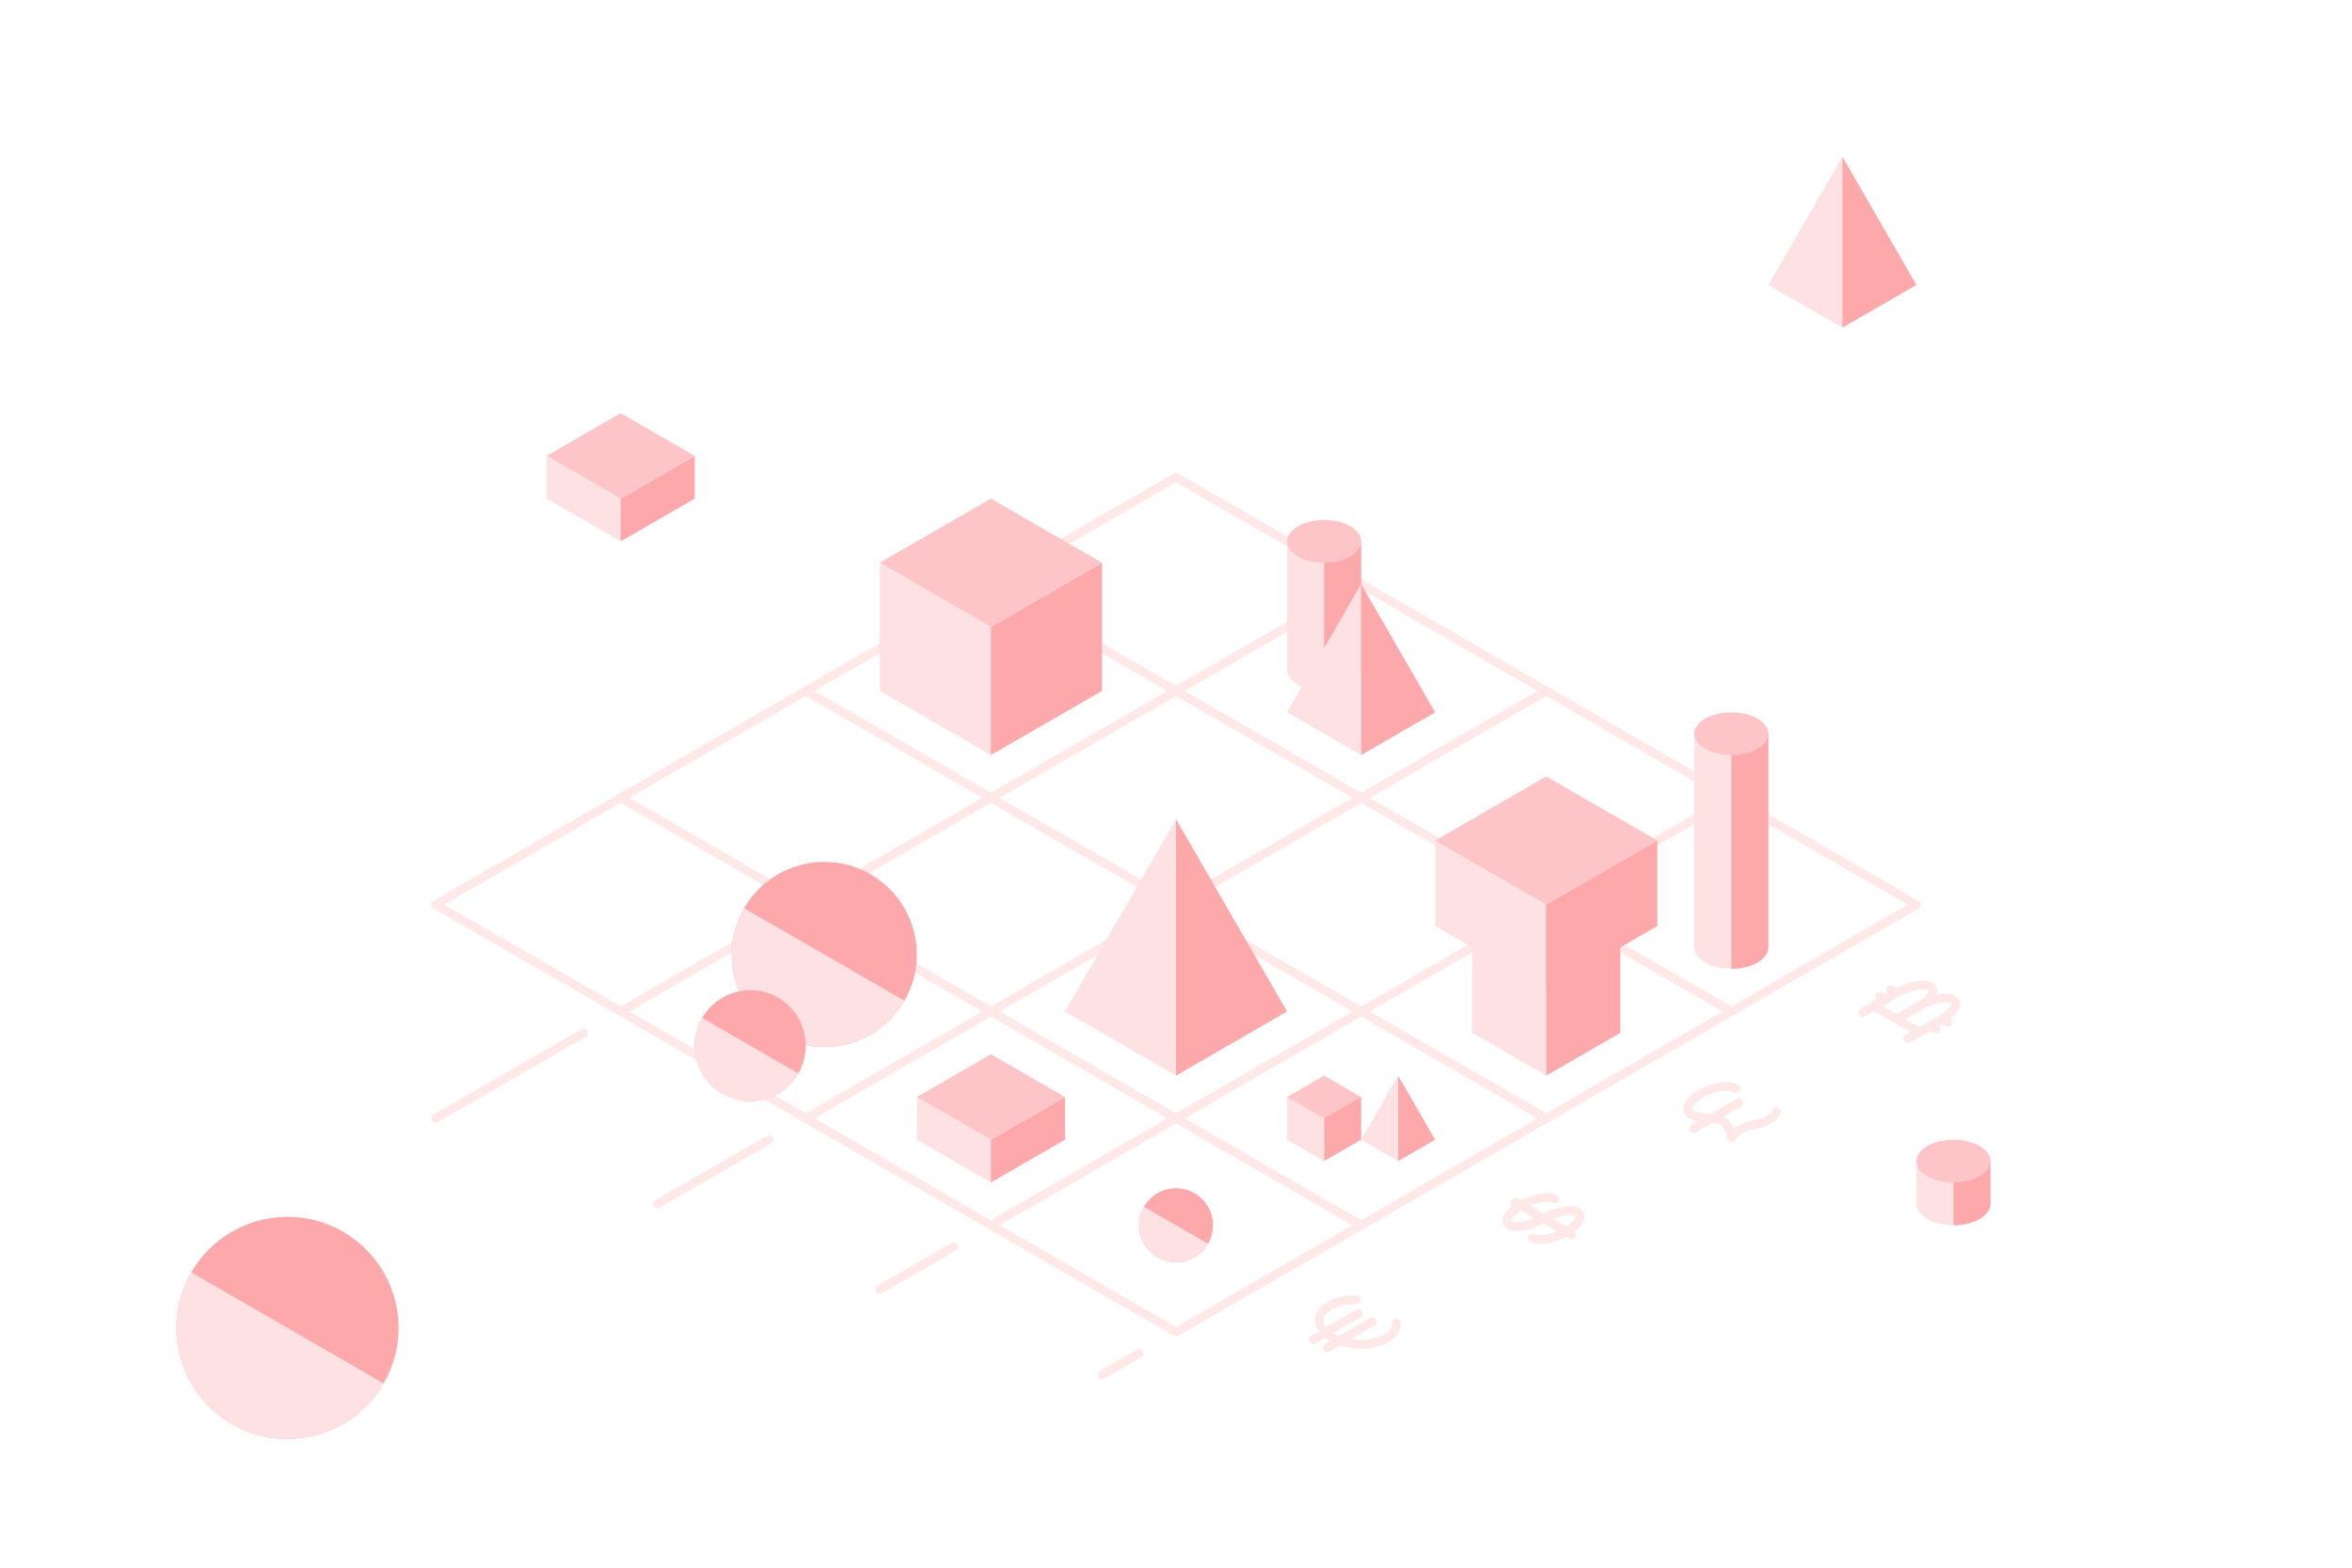 <svg xmlns="http://www.w3.org/2000/svg" width="1080" height="720" viewBox="0 0 1080 720"><title>blocks</title><g style="opacity:0.5"><polygon points="200 415.488 540 611.787 880 415.488 540 219.189 200 415.488" style="fill:none;stroke:#fed1d2;stroke-linecap:round;stroke-linejoin:round;stroke-width:4px"/><line x1="285" y1="464.563" x2="625" y2="268.264" style="fill:none;stroke:#fed1d2;stroke-linecap:round;stroke-linejoin:round;stroke-width:4px"/><line x1="370" y1="513.637" x2="710" y2="317.338" style="fill:none;stroke:#fed1d2;stroke-linecap:round;stroke-linejoin:round;stroke-width:4px"/><line x1="455" y1="562.712" x2="795" y2="366.413" style="fill:none;stroke:#fed1d2;stroke-linecap:round;stroke-linejoin:round;stroke-width:4px"/><line x1="285" y1="366.413" x2="625" y2="562.712" style="fill:none;stroke:#fed1d2;stroke-linecap:round;stroke-linejoin:round;stroke-width:4px"/><line x1="370" y1="317.338" x2="710" y2="513.637" style="fill:none;stroke:#fed1d2;stroke-linecap:round;stroke-linejoin:round;stroke-width:4px"/><line x1="455" y1="268.264" x2="795" y2="464.563" style="fill:none;stroke:#fed1d2;stroke-linecap:round;stroke-linejoin:round;stroke-width:4px"/><line x1="523" y1="621.602" x2="506" y2="631.417" style="fill:none;stroke:#fed1d2;stroke-linecap:round;stroke-linejoin:round;stroke-width:4px"/><line x1="438" y1="572.527" x2="404" y2="592.157" style="fill:none;stroke:#fed1d2;stroke-linecap:round;stroke-linejoin:round;stroke-width:4px"/><line x1="353" y1="523.452" x2="302" y2="552.897" style="fill:none;stroke:#fed1d2;stroke-linecap:round;stroke-linejoin:round;stroke-width:4px"/><line x1="268" y1="474.378" x2="200" y2="513.637" style="fill:none;stroke:#fed1d2;stroke-linecap:round;stroke-linejoin:round;stroke-width:4px"/><path d="M622.881,596.915c-9.798-.201-17.459,4.222-17.111,9.879s8.573,10.406,18.371,10.607,17.459-4.222,17.111-9.879" style="fill:none;stroke:#fed1d2;stroke-linecap:round;stroke-linejoin:round;stroke-width:4px"/><line x1="630.15" y1="607.075" x2="609.495" y2="619" style="fill:none;stroke:#fed1d2;stroke-linecap:round;stroke-linejoin:round;stroke-width:4px"/><line x1="623.655" y1="603.325" x2="603" y2="615.25" style="fill:none;stroke:#fed1d2;stroke-linecap:round;stroke-linejoin:round;stroke-width:4px"/><path d="M703.628,568.639c2.87,1.657,9.82.33,15.524-2.963s8.001-7.306,5.131-8.963-9.82-.33-15.524,2.963-12.654,4.619-15.524,2.963-.572-5.67,5.131-8.963,12.654-4.619,15.524-2.963" style="fill:none;stroke:#fed1d2;stroke-linecap:round;stroke-linejoin:round;stroke-width:4px"/><line x1="721.75" y1="567.176" x2="695.769" y2="552.176" style="fill:none;stroke:#fed1d2;stroke-linecap:round;stroke-linejoin:round;stroke-width:4px"/><path d="M891.633,468.056c5.704-3.293,8.001-7.306,5.131-8.963s-9.82-.33-15.524,2.963c5.704-3.293,8.001-7.306,5.131-8.963s-9.82-.33-15.524,2.963l-10.327,5.963,20.785,12Z" style="fill:none;stroke:#fed1d2;stroke-linecap:round;stroke-linejoin:round;stroke-width:4px"/><line x1="881.24" y1="462.056" x2="870.913" y2="468.019" style="fill:none;stroke:#fed1d2;stroke-linecap:round;stroke-linejoin:round;stroke-width:4px"/><line x1="876.142" y1="477" x2="881.305" y2="474.019" style="fill:none;stroke:#fed1d2;stroke-linecap:round;stroke-linejoin:round;stroke-width:4px"/><line x1="855.357" y1="465" x2="860.521" y2="462.019" style="fill:none;stroke:#fed1d2;stroke-linecap:round;stroke-linejoin:round;stroke-width:4px"/><line x1="889.067" y1="472.537" x2="886.469" y2="471.037" style="fill:none;stroke:#fed1d2;stroke-linecap:round;stroke-linejoin:round;stroke-width:4px"/><line x1="865.684" y1="459.037" x2="863.086" y2="457.537" style="fill:none;stroke:#fed1d2;stroke-linecap:round;stroke-linejoin:round;stroke-width:4px"/><line x1="868.25" y1="454.556" x2="870.848" y2="456.056" style="fill:none;stroke:#fed1d2;stroke-linecap:round;stroke-linejoin:round;stroke-width:4px"/><line x1="891.633" y1="468.056" x2="894.231" y2="469.556" style="fill:none;stroke:#fed1d2;stroke-linecap:round;stroke-linejoin:round;stroke-width:4px"/><path d="M776.696,511.905c6.153,3.553,16.481-2.41,18.46,10.658,0,0,2.087-4.758,10.327-5.963s10.327-5.963,10.327-5.963" style="fill:none;stroke:#fed1d2;stroke-linecap:round;stroke-linejoin:round;stroke-width:4px"/><line x1="777.686" y1="518.439" x2="798.341" y2="506.514" style="fill:none;stroke:#fed1d2;stroke-linecap:round;stroke-linejoin:round;stroke-width:4px"/><path d="M776.696,511.905c-3.398-1.962-1.53-6.222,4.174-9.515a26.353,26.353,0,0,1,9.105-3.176c3.218-.471,5.801-.143,7.376.766" style="fill:none;stroke:#fed1d2;stroke-linecap:round;stroke-linejoin:round;stroke-width:4px"/><polygon points="591 523.452 608 533.267 608 503.821 591 503.823 591 523.452" style="fill:#fdc6c7"/><polygon points="625 523.452 642 494.007 642 533.267 625 523.452" style="fill:#fdc6c7"/><polygon points="489 464.563 540 376.228 540 494.008 489 464.563" style="fill:#fdc6c7"/><polygon points="812 130.854 846 71.964 846 150.484 812 130.854" style="fill:#fdc6c7"/><polygon points="659 425.303 710 454.748 710 415.488 659 386.043 659 425.303" style="fill:#fdc6c7"/><polygon points="404 317.338 455 346.783 455 287.893 404 258.449 404 317.338" style="fill:#fdc6c7"/><polygon points="676 435.118 676 474.378 710 494.007 710 415.488 676 435.118" style="fill:#fdc6c7"/><path d="M812,435.118c0,5.421-7.611,9.815-17,9.815s-17-4.394-17-9.815V336.968h34Z" style="fill:#fdc6c7"/><path d="M625,307.523c0,5.421-7.611,9.815-17,9.815s-17-4.394-17-9.815V248.634h34Z" style="fill:#fdc6c7"/><path d="M914,552.897c0,5.421-7.611,9.815-17,9.815s-17-4.394-17-9.815V533.267h34Z" style="fill:#fdc6c7"/><polygon points="421 503.822 421 523.452 455 543.082 455 523.452 421 503.822" style="fill:#fdc6c7"/><polygon points="251 209.374 251 229.004 285 248.634 285 229.004 251 209.374" style="fill:#fdc6c7"/><polygon points="608 533.267 625 523.452 625 503.823 608 503.821 608 533.267" style="fill:#fb5357"/><polygon points="642 533.267 642 494.007 659 523.452 642 533.267" style="fill:#fb5357"/><polygon points="540 494.008 540 376.228 591 464.563 540 494.008" style="fill:#fb5357"/><polygon points="846 150.484 846 71.964 880 130.854 846 150.484" style="fill:#fb5357"/><polygon points="710 454.748 761 425.303 761 386.043 710 415.488 710 454.748" style="fill:#fb5357"/><polygon points="455 346.783 506 317.338 506 258.449 455 287.893 455 346.783" style="fill:#fb5357"/><polygon points="710 494.007 710 415.488 744 435.118 744 474.378 710 494.007" style="fill:#fb5357"/><path d="M795,444.933c9.389,0,17-4.394,17-9.815V336.968H795Z" style="fill:#fb5357"/><path d="M608,317.338c9.389,0,17-4.394,17-9.815V248.634h-17Z" style="fill:#fb5357"/><path d="M897,562.712c9.389,0,17-4.394,17-9.815V533.267H897Z" style="fill:#fb5357"/><polygon points="455 543.082 489 523.452 489 503.822 455 523.452 455 543.082" style="fill:#fb5357"/><polygon points="285 248.634 319 229.004 319 209.374 285 229.004 285 248.634" style="fill:#fb5357"/><polygon points="591 503.823 608 494.008 625 503.823 608 513.637 591 503.823" style="fill:#fc8c8f"/><polygon points="659 386.043 710 356.598 761 386.043 710 415.488 659 386.043" style="fill:#fc8c8f"/><polygon points="404 258.449 455 229.004 506 258.449 455 287.893 404 258.449" style="fill:#fc8c8f"/><polygon points="421 503.822 455 484.193 489 503.822 455 523.452 421 503.822" style="fill:#fc8c8f"/><polygon points="251 209.374 285 189.744 319 209.374 285 229.004 251 209.374" style="fill:#fc8c8f"/><ellipse cx="795" cy="336.968" rx="17" ry="9.815" style="fill:#fc8c8f"/><ellipse cx="608" cy="248.634" rx="17" ry="9.815" style="fill:#fc8c8f"/><ellipse cx="897" cy="533.267" rx="17" ry="9.815" style="fill:#fc8c8f"/><circle cx="378.5" cy="438.358" r="42.5" transform="translate(-190.379 546.97) rotate(-60)" style="fill:#fb5357"/><path d="M341.694,417.108a42.5,42.5,0,0,0,73.612,42.5Z" style="fill:#fdc6c7"/><circle cx="132" cy="609.862" r="51" transform="translate(-462.156 419.246) rotate(-60)" style="fill:#fb5357"/><path d="M87.833,584.362a51,51,0,1,0,88.335,51Z" style="fill:#fdc6c7"/><circle cx="344.5" cy="480.248" r="25.5" transform="matrix(0.5, -0.866, 0.866, 0.5, -243.657, 538.47)" style="fill:#fb5357"/><path d="M322.416,467.498a25.5,25.5,0,1,0,44.167,25.5Z" style="fill:#fdc6c7"/><circle cx="540" cy="562.712" r="17" transform="translate(-217.323 749.01) rotate(-60)" style="fill:#fb5357"/><path d="M525.278,554.212a17,17,0,1,0,29.445,17Z" style="fill:#fdc6c7"/><polygon points="591 327.153 624.999 268.264 624.999 346.782 591 327.153" style="fill:#fdc6c7"/><polygon points="624.999 346.782 624.999 268.264 658.999 327.153 624.999 346.782" style="fill:#fb5357"/></g></svg>